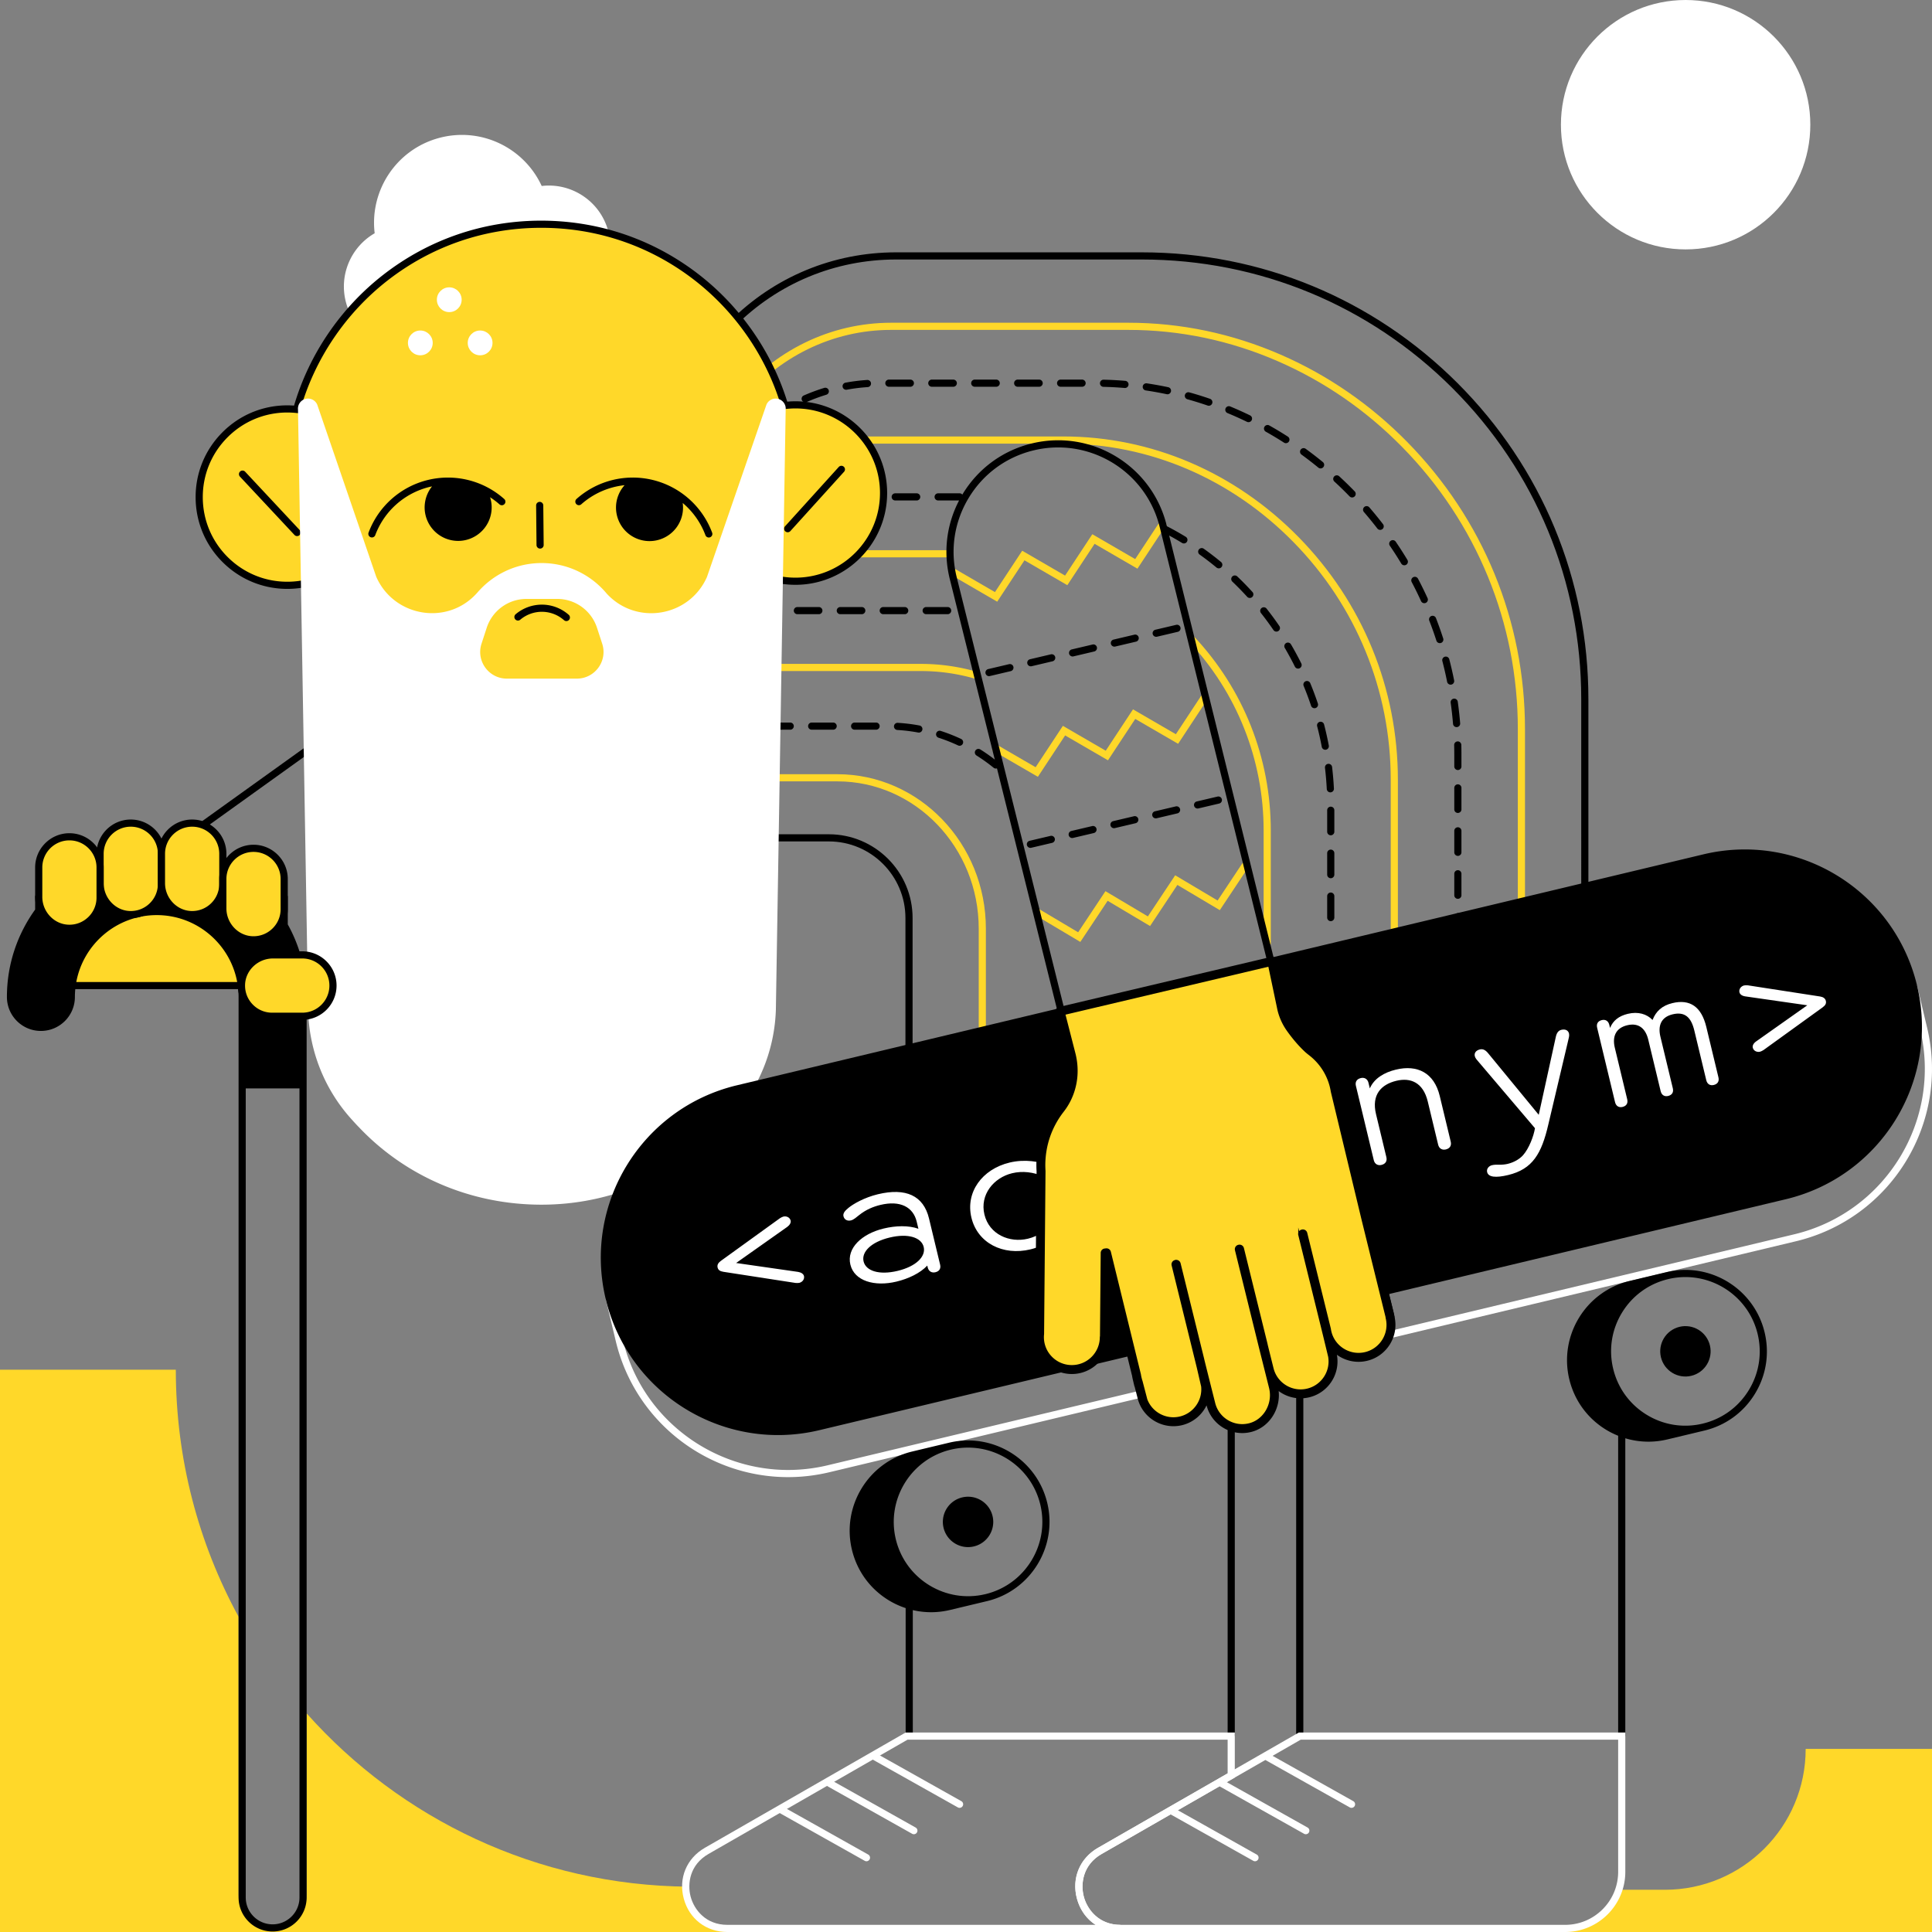 <svg xmlns="http://www.w3.org/2000/svg" xmlns:xlink="http://www.w3.org/1999/xlink" xml:space="preserve" viewBox="0 0 1080 1080"><rect x="0" y="0" width="1080" height="1080" fill="#808080" stroke="none"/><path fill="#FFD829" d="M384.899 1054.664c-84.896-.694-161.049-37.99-213.488-96.864v101.358c0 10.505-8.516 19.021-19.021 19.021s-19.021-8.516-19.021-19.021V903.784c-22.368-41.035-35.088-88.085-35.088-138.109H0V1080h413.054c-15.232 0-29.135-12.931-28.155-25.336zM1009.385 977.655v.023c0 43.474-35.243 78.719-78.718 78.719h-25.142c-3.558 13.581-20.912 23.603-35.609 23.603H1080V977.655h-70.615z"/><circle cx="942.272" cy="69.708" r="69.708" fill="#FFF"/><path d="m103.13 466.117 92.636-66.47 2.332 3.25-92.637 66.47z"/><path fill="#FFD829" d="M852.477 538.176h-4V407.56c0-59.312-23.005-115.353-64.778-157.8-20.14-20.465-43.471-36.554-69.345-47.819-26.71-11.631-54.844-17.527-83.62-17.527H498.12c-32.644 0-63.413 15.05-84.42 41.29l-3.123-2.5c21.771-27.193 53.679-42.79 87.543-42.79h132.614c29.329 0 58 6.009 85.217 17.859 26.346 11.472 50.099 27.851 70.599 48.682 42.515 43.2 65.928 100.237 65.928 160.605v130.616z"/><path d="M814.953 550.101a2 2 0 0 1-2-2v-11.654a2 2 0 0 1 4 0v11.654a2 2 0 0 1-2 2zm0-23.655a2 2 0 0 1-2-2v-12a2 2 0 0 1 4 0v12a2 2 0 0 1-2 2zm0-24a2 2 0 0 1-2-2v-12a2 2 0 0 1 4 0v12a2 2 0 0 1-2 2zm0-24a2 2 0 0 1-2-2v-12a2 2 0 0 1 4 0v12a2 2 0 0 1-2 2zm0-24a2 2 0 0 1-2-2v-12a2 2 0 0 1 4 0v12a2 2 0 0 1-2 2zm0-24a2 2 0 0 1-2-2v-6.707c0-1.752-.022-3.5-.065-5.242a2 2 0 0 1 1.949-2.049c1.081-.046 2.022.846 2.049 1.949.045 1.78.067 3.577.067 5.342v6.707a2 2 0 0 1-2 2zm-.71-23.977a2 2 0 0 1-1.991-1.836 207.404 207.404 0 0 0-1.313-11.806 2 2 0 0 1 1.702-2.259 1.995 1.995 0 0 1 2.259 1.702c.56 3.979 1.01 8.027 1.339 12.034a1.999 1.999 0 0 1-1.996 2.165zm-3.337-23.744c-.935 0-1.77-.657-1.959-1.608a205.808 205.808 0 0 0-2.663-11.575 2 2 0 0 1 3.871-1.009c1.014 3.89 1.928 7.86 2.714 11.802a2 2 0 0 1-1.963 2.39zm-6.047-23.204a2 2 0 0 1-1.903-1.386 206.455 206.455 0 0 0-3.978-11.193 2 2 0 0 1 3.729-1.447 211.92 211.92 0 0 1 4.056 11.41 2 2 0 0 1-1.904 2.616zm-8.667-22.333a2 2 0 0 1-1.82-1.171 208.91 208.91 0 0 0-5.228-10.649 1.999 1.999 0 1 1 3.539-1.863 211.906 211.906 0 0 1 5.327 10.853 1.998 1.998 0 0 1-1.818 2.83zm-11.16-21.187a2 2 0 0 1-1.716-.969 209.687 209.687 0 0 0-6.408-9.989 2 2 0 0 1 3.304-2.254 213.359 213.359 0 0 1 6.531 10.181 2 2 0 0 1-1.711 3.031zm-13.505-19.788a1.999 1.999 0 0 1-1.586-.78 210.493 210.493 0 0 0-7.505-9.201 2 2 0 1 1 3.027-2.615 215.131 215.131 0 0 1 7.647 9.377 2 2 0 0 1-1.583 3.219zm-15.671-18.134a1.996 1.996 0 0 1-1.437-.608 208.352 208.352 0 0 0-8.504-8.289 2 2 0 0 1 2.709-2.943 214.444 214.444 0 0 1 8.668 8.449 2 2 0 0 1-1.436 3.391zm-17.637-16.235a1.99 1.99 0 0 1-1.267-.453 207.344 207.344 0 0 0-9.399-7.262 1.997 1.997 0 0 1-.441-2.793 1.996 1.996 0 0 1 2.793-.441 209.741 209.741 0 0 1 9.583 7.402 2 2 0 0 1-1.269 3.547zm-326.038-8.277a2 2 0 0 1-1.561-3.25 94.763 94.763 0 0 1 8.265-9.04 2 2 0 0 1 2.773 2.883 90.658 90.658 0 0 0-7.915 8.657c-.395.494-.976.75-1.562.75zm306.644-5.825c-.37 0-.744-.103-1.078-.317a202.485 202.485 0 0 0-10.182-6.12 2.001 2.001 0 0 1 1.959-3.489 206.633 206.633 0 0 1 10.383 6.243 2 2 0 0 1-1.082 3.683zm-289.413-10.787a2 2 0 0 1-1.203-3.6 104.689 104.689 0 0 1 10.195-6.749 2 2 0 1 1 2.009 3.459 100.808 100.808 0 0 0-9.805 6.489 1.973 1.973 0 0 1-1.196.401zm268.501-.959c-.293 0-.591-.064-.872-.201a199.179 199.179 0 0 0-10.838-4.873 2 2 0 1 1 1.531-3.695 203.05 203.05 0 0 1 11.055 4.971 2 2 0 0 1-.876 3.798zm-22.169-9.175a2 2 0 0 1-.651-.11 195.463 195.463 0 0 0-11.351-3.527 2 2 0 0 1 1.068-3.854 198.403 198.403 0 0 1 11.585 3.6 2 2 0 0 1-.651 3.891zm-225.637-1.907a2 2 0 0 1-.803-3.833c3.725-1.629 7.58-3.06 11.458-4.252a2.006 2.006 0 0 1 2.5 1.324 2.002 2.002 0 0 1-1.324 2.5 103.4 103.4 0 0 0-11.03 4.092 1.998 1.998 0 0 1-.801.169zm202.503-4.513c-.138 0-.277-.014-.417-.044-3.861-.819-7.8-1.527-11.704-2.104-1.093-.161-1.848-1.179-1.687-2.271s1.184-1.845 2.271-1.686a195.88 195.88 0 0 1 11.949 2.149 1.998 1.998 0 0 1-.412 3.956zm-179.613-2.52a2 2 0 0 1-.361-3.967 103.88 103.88 0 0 1 12.137-1.51c1.084-.058 2.053.767 2.124 1.868a2 2 0 0 1-1.868 2.124 99.52 99.52 0 0 0-11.666 1.451 2.003 2.003 0 0 1-.366.034zm155.873-.992c-.057 0-.113-.002-.171-.007a191.888 191.888 0 0 0-11.852-.636 1.998 1.998 0 0 1-1.954-2.044 1.998 1.998 0 0 1 1.998-1.955l.046.001c4.025.09 8.097.308 12.1.647a2.001 2.001 0 0 1-.167 3.994zm-23.977-.691h-12a2 2 0 0 1 0-4h12a2 2 0 0 1 0 4zm-24 0h-12a2 2 0 0 1 0-4h12a2 2 0 0 1 0 4zm-24 0h-12a2 2 0 0 1 0-4h12a2 2 0 0 1 0 4zm-24 0h-12a2 2 0 0 1 0-4h12a2 2 0 0 1 0 4zm-24 0h-12a2 2 0 0 1 0-4h12a2 2 0 0 1 0 4z"/><path fill="#FFD829" d="M781.429 558.024h-4V435.92c0-49.974-19.32-97.173-54.402-132.904-34.843-35.488-80.535-55.032-128.661-55.032H484.248c-26.85 0-55.166 12.839-70.463 31.948l-3.123-2.5c16.016-20.007 45.587-33.448 73.586-33.448h110.117c49.208 0 95.914 19.97 131.516 56.229 35.82 36.484 55.548 84.679 55.548 135.707v122.104z"/><path fill="#FFD829" d="M710.379 528.001h-4V464.28c0-39.573-14.939-77.207-42.065-105.968l2.91-2.744c27.829 29.506 43.155 68.114 43.155 108.712v63.721zM413.869 334.159l-3.123-2.5c11.92-14.89 40.233-24.105 59.63-24.105h60.688v4h-60.688c-23.726 0-47.804 11.733-56.507 22.605z"/><path d="M529.74 343.339h-12a2 2 0 0 1 0-4h12a2 2 0 0 1 0 4zm-24 0h-12a2 2 0 0 1 0-4h12a2 2 0 0 1 0 4zm-24 0h-12a2 2 0 0 1 0-4h12a2 2 0 0 1 0 4zm-24 0h-12a2 2 0 0 1 0-4h12a2 2 0 0 1 0 4z"/><path fill="#FFD829" d="M545.359 379.488a108.79 108.79 0 0 0-30.501-4.365h-98.746v-4h98.746c10.7 0 21.34 1.522 31.622 4.525l-1.121 3.84z"/><path d="M556.691 429.622c-.443 0-.889-.146-1.259-.447a97.994 97.994 0 0 0-9.553-6.844 2 2 0 1 1 2.129-3.387 101.979 101.979 0 0 1 9.944 7.125 2 2 0 0 1-1.261 3.553zm-20.273-12.734a2.02 2.02 0 0 1-.848-.188 94.224 94.224 0 0 0-10.922-4.309 2 2 0 0 1 1.231-3.807 98.475 98.475 0 0 1 11.389 4.492 2.002 2.002 0 0 1-.85 3.812zm-22.773-7.362c-.122 0-.246-.011-.371-.034a92.173 92.173 0 0 0-11.652-1.427 2.002 2.002 0 0 1-1.881-2.113 2.004 2.004 0 0 1 2.113-1.881 96.26 96.26 0 0 1 12.158 1.489 2 2 0 0 1-.367 3.966zm-23.905-1.618h-12a2 2 0 0 1 0-4h12a2 2 0 0 1 0 4zm-24 0h-12a2 2 0 0 1 0-4h12a2 2 0 0 1 0 4zm-24 0h-12a2 2 0 0 1 0-4h12a2 2 0 0 1 0 4z"/><path fill="#FFD829" d="M551.11 577.873h-4v-58.775c0-45.384-35.449-82.307-79.022-82.307h-33.315v-4h33.315c45.778 0 83.022 38.717 83.022 86.307v58.775z"/><path d="M724.57 758.904h4v211.587h-4zM686.256 769.31h4v201.182h-4z"/><path fill="#FFF" d="m1068.685 555.766 4.688 19.616c12.189 51.008-19.393 102.421-70.4 114.61L462.704 819.094a95.6 95.6 0 0 1-22.187 2.627c-21.005 0-41.754-7.154-58.426-20.144-17.171-13.379-28.927-31.666-33.997-52.884l-4.687-19.616 725.278-173.311m2.961-4.82-733.06 175.172 5.617 23.506c10.871 45.495 51.502 76.098 96.313 76.098 7.627 0 15.374-.886 23.117-2.737l540.269-129.103c53.238-12.722 86.083-66.192 73.361-119.43l-5.617-23.506z"/><path d="M585.431 840.174c-5.835-24.417-30.448-39.533-54.866-33.702l-20.642 4.933c-24.418 5.835-39.536 30.448-33.702 54.866 2.827 11.829 10.091 21.85 20.453 28.215a45.862 45.862 0 0 0 9.593 4.443v71.563h4v-70.437a44.942 44.942 0 0 0 10.154 1.183c3.55 0 7.126-.419 10.667-1.265l20.641-4.932c24.417-5.835 39.536-30.448 33.702-54.867zm-34.632 50.976c-.468.112-.935.203-1.403.298-.23.047-.46.104-.69.146-.41.076-.82.133-1.23.196-.286.044-.572.099-.857.137-.354.047-.707.077-1.061.115-.34.037-.681.082-1.021.11-.331.027-.66.038-.99.057-.361.021-.722.05-1.082.062-.312.01-.622.004-.933.007-.376.003-.754.014-1.128.008-.288-.005-.574-.026-.861-.037-.395-.015-.791-.024-1.184-.051-.278-.019-.553-.052-.83-.077-.4-.035-.801-.064-1.198-.111-.235-.028-.467-.068-.7-.1-.436-.059-.873-.114-1.306-.187-.202-.034-.4-.079-.601-.116-.462-.085-.924-.167-1.382-.267-.169-.037-.336-.084-.505-.123-.485-.113-.969-.225-1.449-.354-.189-.051-.375-.113-.563-.167-.455-.13-.911-.258-1.361-.403-.167-.054-.33-.117-.497-.173a41.687 41.687 0 0 1-1.393-.487c-.149-.056-.293-.121-.441-.178-.473-.185-.946-.37-1.412-.571-.121-.052-.239-.112-.359-.166a43.487 43.487 0 0 1-1.453-.67c-.116-.057-.228-.12-.343-.178-.479-.24-.958-.484-1.427-.742-.071-.039-.14-.083-.211-.123a42.185 42.185 0 0 1-1.512-.88c-.093-.057-.182-.12-.275-.178-.471-.294-.94-.593-1.399-.906-.056-.038-.109-.08-.164-.118a42.489 42.489 0 0 1-1.457-1.045l-.074-.059a41.263 41.263 0 0 1-1.49-1.181c-.054-.045-.106-.094-.16-.14a40.514 40.514 0 0 1-1.345-1.175l-.054-.052a41.67 41.67 0 0 1-2.766-2.794l-.003-.004a41.272 41.272 0 0 1-5.791-8.287l-.025-.049a41.412 41.412 0 0 1-3.657-9.727c-5.321-22.273 8.469-44.725 30.742-50.047a41.496 41.496 0 0 1 9.652-1.142c18.774 0 35.844 12.842 40.394 31.883 5.317 22.273-8.473 44.724-30.745 50.046z"/><path d="M537.873 837.06c-7.564 1.808-12.231 9.405-10.424 16.97 1.808 7.564 9.405 12.231 16.97 10.424 7.565-1.808 12.231-9.405 10.424-16.97s-9.406-12.232-16.97-10.424zM986.439 744.841c-5.836-24.418-30.443-39.538-54.866-33.702l-20.642 4.933c-24.418 5.835-39.536 30.448-33.702 54.866 2.827 11.829 10.091 21.85 20.453 28.215a45.947 45.947 0 0 0 6.876 3.443v167.896h4V804.007a44.936 44.936 0 0 0 12.871 1.897c3.55 0 7.126-.419 10.667-1.265l20.641-4.933c11.828-2.826 21.849-10.09 28.214-20.453 6.366-10.361 8.315-22.583 5.488-34.412zm-8.896 32.32c-5.806 9.452-14.946 16.077-25.735 18.655-10.789 2.581-21.937.801-31.39-5.005-9.453-5.807-16.078-14.946-18.656-25.736-2.578-10.789-.801-21.938 5.005-31.39 5.807-9.452 14.946-16.078 25.736-18.656a41.506 41.506 0 0 1 9.653-1.143c18.772 0 35.843 12.843 40.393 31.884 2.578 10.791.8 21.938-5.006 31.391z"/><circle cx="942.155" cy="755.423" r="14.082" transform="rotate(-19.33 942.083 755.39)"/><path d="M510.145 587.699h-4v-74.521c0-23.608-19.206-42.814-42.814-42.814h-93.038l-.605-197.682c-.108-35.125 13.49-68.168 38.289-93.044 24.801-24.876 57.804-38.576 92.93-38.576h137.349c66.688 0 129.384 25.97 176.539 73.124 47.154 47.155 73.124 109.851 73.124 176.538v107.893h-4V390.725c0-65.619-25.554-127.311-71.953-173.709-46.399-46.399-108.091-71.953-173.71-71.953h-137.35c-34.056 0-66.053 13.282-90.097 37.4-24.043 24.117-37.227 56.153-37.122 90.208l.594 193.693h89.05c25.813 0 46.814 21.001 46.814 46.814v74.521z"/><path fill="#FFF" d="M201.553 183.709c17.968-24.864 45.271-43.018 77.879-48.712 21.447-3.746 42.562-1.642 61.712 5.16a34.315 34.315 0 0 0-1.18-11.165c-4.568-16.602-20.559-26.993-37.151-25.024-9.871-21.468-34.106-33.253-57.631-26.78-23.763 6.539-38.619 29.456-35.737 53.208-13.246 7.625-20.213 23.484-15.969 38.905a34.223 34.223 0 0 0 8.077 14.408z"/><defs><path id="a" d="M444.225 226.316a50.481 50.481 0 0 0-5.589.369c-17.602-59.028-72.524-101.856-137.209-101.337-64.689.518-118.922 44.219-135.577 103.521a49.577 49.577 0 0 0-5.586-.278c-27.229.215-49.123 22.466-48.906 49.694.218 27.23 22.468 49.122 49.695 48.904a49.426 49.426 0 0 0 12.008-1.58c22.414 49.722 72.592 84.159 130.639 83.695 58.045-.467 107.666-35.701 129.281-85.778a49.486 49.486 0 0 0 12.035 1.387c27.226-.216 49.119-22.465 48.902-49.693-.221-27.227-22.468-49.123-49.693-48.904z"/></defs><defs><path id="b" d="M302.559 411.31c-56.027.003-107.027-32.566-130.632-83.368a51.541 51.541 0 0 1-10.858 1.249l-.422.002c-13.547 0-26.307-5.224-35.974-14.735-9.768-9.612-15.207-22.452-15.316-36.155s5.124-26.629 14.735-36.396c9.612-9.768 22.452-15.206 36.155-15.314a50.552 50.552 0 0 1 4.135.14c8.458-28.792 26.173-54.752 50.017-73.247 25.09-19.46 55.178-29.881 87.012-30.136 31.836-.207 62.08 9.682 87.477 28.738 24.136 18.11 42.263 43.784 51.181 72.437a51.895 51.895 0 0 1 4.14-.208h.002l.416-.002c28.096 0 51.063 22.743 51.29 50.893.226 28.286-22.603 51.482-50.887 51.708a52.308 52.308 0 0 1-10.88-1.074c-22.942 51.523-73.957 85.012-130.435 85.465l-1.156.003zM174.19 323.251l.693 1.537c22.795 50.571 73.369 82.958 128.8 82.517 55.446-.445 105.478-33.641 127.46-84.57l.668-1.547 1.639.396a47.59 47.59 0 0 0 11.548 1.331c26.078-.208 47.126-21.595 46.918-47.677-.209-26.081-21.604-47.128-47.675-46.922h.002a48.633 48.633 0 0 0-5.37.354l-1.673.201-.481-1.615c-8.491-28.477-26.331-54.036-50.232-71.97-24.379-18.293-53.36-27.942-83.879-27.942-.389 0-.775.002-1.165.005-30.949.248-60.2 10.378-84.591 29.297-23.612 18.314-41.042 44.156-49.076 72.766l-.456 1.623-1.678-.175a50.225 50.225 0 0 0-5.36-.268c-12.636.1-24.475 5.114-33.337 14.12-8.862 9.005-13.688 20.923-13.587 33.559.101 12.635 5.116 24.473 14.122 33.335 9.005 8.862 20.944 13.713 33.558 13.585a47.533 47.533 0 0 0 11.521-1.516l1.631-.424z"/></defs><use xlink:href="#a" fill="#FFD829" overflow="visible"/><use xlink:href="#b" overflow="visible"/><clipPath id="c"><use xlink:href="#a" overflow="visible"/></clipPath><use xlink:href="#a" fill="none" stroke="#000" stroke-miterlimit="10" overflow="visible"/><path d="M166.072 299.677a1.993 1.993 0 0 1-1.461-.635l-30.497-32.629a1.997 1.997 0 0 1 .096-2.826 1.998 1.998 0 0 1 2.826.096l30.497 32.629a1.997 1.997 0 0 1-1.461 3.365zM440.34 297.534a2 2 0 0 1-1.482-3.342l29.972-33.115a2 2 0 1 1 2.965 2.683l-29.972 33.115a1.99 1.99 0 0 1-1.483.659zM238.988 268.354a47.374 47.374 0 0 0-32.959 29.381 2 2 0 0 0 3.746 1.404 43.372 43.372 0 0 1 30.176-26.902c.518-.128 1.039-.227 1.558-.336a18.624 18.624 0 0 0-3.806 8.26c-1.919 10.169 4.768 19.965 14.935 21.882 10.163 1.917 19.964-4.769 21.883-14.936.596-3.16.349-6.281-.565-9.144a43.5 43.5 0 0 1 5.244 3.968 1.999 1.999 0 1 0 2.656-2.99 47.377 47.377 0 0 0-42.868-10.587zM398.078 297.735a47.37 47.37 0 0 0-32.959-29.381 47.371 47.371 0 0 0-42.868 10.587 2 2 0 0 0 2.656 2.99 43.4 43.4 0 0 1 24.244-10.709 18.694 18.694 0 0 0-3.337 5.265c-4.005 9.54.485 20.521 10.02 24.526 9.539 4.006 20.519-.479 24.525-10.02a18.616 18.616 0 0 0 1.277-9.82 43.39 43.39 0 0 1 12.695 17.966 2.001 2.001 0 1 0 3.747-1.404zM301.916 306.667a2 2 0 0 1-2-1.98l-.219-22.12a2 2 0 0 1 1.98-2.02h.02a2 2 0 0 1 2 1.98l.219 22.12a2 2 0 0 1-1.98 2.02h-.02z"/><path fill="#FFF" d="M302.743 673.424c39.12-.001 74.496-15.996 99.962-41.799 1.703-1.424 3.532-3.274 5.56-5.563a164.072 164.072 0 0 0 4.421-5.204c13.015-15.988 20.372-35.828 21.031-56.433l5.481-335.464a5.62 5.62 0 0 0-5.595-6.15 5.619 5.619 0 0 0-5.152 3.375l-33.259 96.359c-9.804 22.14-38.998 27.247-55.667 9.684a53.456 53.456 0 0 1-.326-.347c-8.687-10.465-21.79-17.134-36.454-17.134-14.389 0-27.254 6.44-35.94 16.568-.316.347-.636.691-.96 1.031-16.662 17.473-45.807 12.166-55.53-9.934l-32.986-96.227a5.62 5.62 0 0 0-10.747 2.775l5.692 336.622c.728 22.078 9.153 43.218 23.876 59.687l.532.592c1.078 1.193 2.822 3.119 3.792 4.079 25.61 27.157 61.998 43.482 102.271 43.482h.001m19.711-294.069h-39.113c-10.137 0-17.317-9.899-14.17-19.534l2.902-8.887a23.4 23.4 0 0 1 22.244-16.136h17.162a23.4 23.4 0 0 1 22.244 16.136l2.902 8.887c3.147 9.635-4.034 19.534-14.171 19.534z"/><path d="M316.598 347.182a1.99 1.99 0 0 1-1.324-.502 18.678 18.678 0 0 0-24.442-.261 2 2 0 0 1-2.588-3.05 22.688 22.688 0 0 1 14.658-5.373 22.653 22.653 0 0 1 15.022 5.688 2 2 0 0 1-1.326 3.498z"/><circle cx="234.964" cy="191.685" r="6.925" fill="#FFF"/><circle cx="251.141" cy="167.548" r="6.925" fill="#FFF"/><circle cx="268.392" cy="191.685" r="6.925" fill="#FFF"/><path fill="#FFF" d="M626.358 1080h-219.79c-11.765 0-21.325-7.345-24.356-18.712s1.603-22.497 11.805-28.354l112.233-64.442h184.006v25.159l-74.457 42.752c-10.429 5.988-11.868 16.593-9.932 23.854 1.937 7.263 8.465 15.743 20.491 15.743v4zM507.316 972.491l-111.308 63.911c-10.429 5.988-11.868 16.593-9.932 23.854 1.937 7.263 8.465 15.743 20.491 15.743H612.45c-5.02-3.26-8.755-8.357-10.449-14.712-3.031-11.367 1.603-22.497 11.805-28.354l72.449-41.6V972.49H507.316z"/><path fill="#FFD829" stroke="#000" stroke-miterlimit="10" d="m437.32 1012.039 47.032 26.414"/><path fill="#FFF" d="M484.35 1040.452c-.331 0-.668-.082-.978-.256l-47.032-26.413a2.001 2.001 0 0 1 1.959-3.489l47.032 26.413a2.001 2.001 0 0 1-.981 3.745z"/><path fill="#FFD829" stroke="#000" stroke-miterlimit="10" d="m463.823 996.93 47.032 26.414"/><path fill="#FFF" d="M510.853 1025.344c-.331 0-.668-.082-.978-.256l-47.032-26.414a2.001 2.001 0 0 1 1.959-3.489l47.032 26.414a2.001 2.001 0 0 1-.981 3.745z"/><path fill="#FFD829" stroke="#000" stroke-miterlimit="10" d="m489.375 982.185 47.032 26.414"/><path fill="#FFF" d="M536.405 1010.599c-.331 0-.668-.082-.978-.256l-47.032-26.414a2.001 2.001 0 0 1 1.959-3.489l47.032 26.414a2.001 2.001 0 0 1-.981 3.745z"/><path fill="#FFD829" stroke="#000" stroke-miterlimit="10" d="m654.519 1012.039 47.032 26.414M682.924 996.93l47.032 26.414M708.476 982.185l47.032 26.414"/><path fill="#FFF" d="m726.04 968.491-112.233 64.442c-10.202 5.857-14.836 16.987-11.805 28.354S614.594 1080 626.358 1080h248.559c18.551 0 33.643-15.092 33.643-33.643v-77.866H726.04zm178.519 77.866c0 16.345-13.298 29.643-29.643 29.643H626.358c-12.026 0-18.555-8.48-20.491-15.743-1.937-7.262-.497-17.866 9.932-23.854l38.577-22.15 46.197 25.944a2 2 0 1 0 1.959-3.489l-44.116-24.775 23.332-13.397c.064.047.125.098.197.138l47.032 26.414a2 2 0 1 0 1.959-3.489l-45.173-25.37 21.594-12.399c.047.032.089.069.139.098l47.032 26.414a2 2 0 1 0 1.959-3.489l-45.108-25.333 15.727-9.03h177.453v73.867z"/><path fill="#FFD829" d="m557.44 336.347-25.589-14.853 2.008-3.459 22.322 12.954 15.24-23.128 23.955 13.904 15.239-23.127 23.96 13.901 14.203-21.551 3.34 2.201-16.283 24.706-23.958-13.902-15.241 23.129-23.955-13.903zM580.179 434.24l-25.589-14.85 2.008-3.459 22.321 12.954 15.24-23.127 23.955 13.902 15.241-23.128 23.958 13.903 14.204-21.552 3.34 2.201-16.284 24.706-23.958-13.902-15.241 23.128-23.955-13.903z"/><path d="M552.868 377.97a2 2 0 0 1-.456-3.947l11.681-2.749a2 2 0 1 1 .916 3.894l-11.681 2.749a2.018 2.018 0 0 1-.46.053zm23.361-5.498a2 2 0 0 1-.456-3.947l11.682-2.749a2.006 2.006 0 0 1 2.405 1.489 2.001 2.001 0 0 1-1.489 2.405l-11.682 2.749a2.011 2.011 0 0 1-.46.053zm23.363-5.498a2 2 0 0 1-.456-3.947l11.681-2.749a2.001 2.001 0 0 1 .916 3.894l-11.681 2.749a2.024 2.024 0 0 1-.46.053zm23.361-5.498c-.907 0-1.728-.62-1.944-1.542a1.998 1.998 0 0 1 1.488-2.404l11.681-2.75a2 2 0 0 1 .916 3.892l-11.681 2.75a1.959 1.959 0 0 1-.46.054zm23.362-5.499a2 2 0 0 1-.456-3.947l11.681-2.749a2.001 2.001 0 0 1 .916 3.894l-11.681 2.749a2.011 2.011 0 0 1-.46.053zM576.004 473.963a2 2 0 0 1-.456-3.947l11.681-2.749a2 2 0 0 1 .916 3.894l-11.681 2.749a2.018 2.018 0 0 1-.46.053zm23.361-5.498a2 2 0 0 1-.456-3.947l11.682-2.749a2.001 2.001 0 0 1 .916 3.894l-11.682 2.749a2.011 2.011 0 0 1-.46.053zm23.362-5.498a2 2 0 0 1-.456-3.947l11.681-2.749a2.001 2.001 0 0 1 .916 3.894l-11.681 2.749a2.011 2.011 0 0 1-.46.053zm23.362-5.499a2 2 0 0 1-.456-3.947l11.681-2.749a2.001 2.001 0 0 1 .916 3.894l-11.681 2.749a2.024 2.024 0 0 1-.46.053zm23.362-5.498a2 2 0 0 1-.456-3.947l11.681-2.749a2.001 2.001 0 0 1 .916 3.894l-11.681 2.749a2.018 2.018 0 0 1-.46.053z"/><path fill="#FFD829" d="m603.913 526.538-25.35-15.081 2.045-3.437 22.078 13.135 15.269-22.984 23.714 14.108 15.269-22.985 23.718 14.108 14.219-21.401 3.332 2.213-16.324 24.571-23.718-14.108-15.27 22.985-23.713-14.108z"/><path d="M736.286 405.923a174.506 174.506 0 0 1 2.591 11.572 2.003 2.003 0 0 0 2.336 1.596 2 2 0 0 0 1.596-2.336 178.786 178.786 0 0 0-2.651-11.84 2.001 2.001 0 0 0-3.872 1.008zM723.854 372.65a2 2 0 0 0 3.582-1.78 176.14 176.14 0 0 0-5.77-10.674 1.999 1.999 0 1 0-3.451 2.021 173.322 173.322 0 0 1 5.639 10.433zM732.908 394.556a2 2 0 0 0 3.793-1.269 177.127 177.127 0 0 0-4.246-11.367 2 2 0 1 0-3.697 1.527 172.311 172.311 0 0 1 4.15 11.109zM711.869 352.202a1.999 1.999 0 1 0 3.302-2.256 175.083 175.083 0 0 0-7.188-9.775 2.002 2.002 0 0 0-3.139 2.481 170.69 170.69 0 0 1 7.025 9.55zM745.903 476.931a2 2 0 0 0-4 0v12a2 2 0 0 0 4 0v-12zM745.903 452.931a2 2 0 0 0-4 0v12a2 2 0 0 0 4 0v-12zM743.903 498.931a2 2 0 0 0-2 2v12a2 2 0 0 0 4 0v-12a2 2 0 0 0-2-2zM742.423 426.996a2 2 0 0 0-1.751 2.222c.464 3.909.8 7.886 1 11.818a2 2 0 1 0 3.995-.204 181.685 181.685 0 0 0-1.021-12.086c-.131-1.097-1.126-1.866-2.223-1.75zM670.634 310.025a167.467 167.467 0 0 1 9.395 7.229 1.997 1.997 0 0 0 2.816-.266 2 2 0 0 0-.266-2.816 171.42 171.42 0 0 0-9.621-7.402 2 2 0 1 0-2.324 3.255zM697.174 333.611c.395.434.936.653 1.479.653a2 2 0 0 0 1.478-3.346 175.47 175.47 0 0 0-8.48-8.682 2.002 2.002 0 0 0-2.828.066 2.002 2.002 0 0 0 .066 2.828 170.93 170.93 0 0 1 8.285 8.481zM500.433 279.769h12a2 2 0 0 0 0-4h-12a2 2 0 0 0 0 4z"/><path d="m745.903 526.885-34.012 8.127-.004-.016-58.311-235.638a166.2 166.2 0 0 1 7.17 4.129 2 2 0 1 0 2.084-3.414 168.585 168.585 0 0 0-10.544-5.929l-.116-.468c-8.208-33.426-42.086-53.956-75.512-45.759-16.23 3.979-29.931 14.046-38.576 28.349-.044.073-.082.147-.126.22a1.987 1.987 0 0 0-1.524-.719h-12a2 2 0 0 0 0 4h11.699c-7.045 13.504-8.916 28.913-5.217 43.831l59.896 240.346-178.864 42.741c-53.238 12.722-86.083 66.192-73.361 119.43 12.722 53.238 66.192 86.083 119.43 73.361l141.537-33.822a19.974 19.974 0 0 0 8.346-1.994l23.229-5.551 2.227 9.082c.091.616.2 1.189.335 1.757.023.098 2.958 11.572 3.187 12.266.041.127.095.247.158.359l.02.074c.018.068.039.136.063.201 3.572 9.449 13.681 14.795 23.504 12.441 6.535-1.572 11.63-6.233 13.985-12.131.161.639.26 1.031.275 1.097a19.993 19.993 0 0 0 9.058 12.456 19.991 19.991 0 0 0 15.214 2.404c10.138-2.44 16.729-13.024 14.97-23.569a20.167 20.167 0 0 0 2.436 1.749 19.988 19.988 0 0 0 15.215 2.404c10.304-2.474 16.935-12.591 15.097-23.032a4.528 4.528 0 0 0-.025-.124l-.34-1.403c4.726 3.953 11.197 5.701 17.633 4.157 10.604-2.548 17.229-13.106 14.995-23.71a1.967 1.967 0 0 0-.055-.612l-2.611-10.595 221.818-53.005c53.238-12.722 86.083-66.192 73.361-119.43-12.722-53.238-66.192-86.083-119.43-73.361l-206.314 49.301m-151.204 36.132-59.902-240.382c-3.764-15.181-1.381-30.913 6.71-44.299s20.913-22.809 36.105-26.532a58.343 58.343 0 0 1 13.908-1.687c26.277 0 50.227 17.885 56.766 44.514l.001.004 59.714 241.308-113.302 27.074zm64.989 227.385c-7.845 1.882-15.899-2.361-18.792-9.87l-2.708-10.354a1.975 1.975 0 0 0-.17-.436c-.238-.932-.404-1.583-.438-1.726a16.731 16.731 0 0 1-.28-1.491 1.806 1.806 0 0 0-.037-.192l-2.244-9.152 31.334-7.488 3.195 12.975 2.402 10.414c.83 8.001-4.425 15.435-12.262 17.32zm38.531 3.827a16.007 16.007 0 0 1-12.189-1.926 16.02 16.02 0 0 1-7.258-9.982c-.032-.132-.377-1.502-.889-3.536-1.504-5.979-5.026-19.98-5.188-20.762a1.693 1.693 0 0 0-.038-.196l-2.245-9.102 31.358-7.493 2.642 10.72 5.507 21.979.025.118c2.134 8.894-3.235 18.136-11.725 20.18zm32.621-19.417a16.013 16.013 0 0 1-12.191-1.926 16.029 16.029 0 0 1-7.257-9.994l-.357-1.431c-.696-2.785-2.815-11.262-2.944-11.934a1.835 1.835 0 0 0-.04-.209l-2.234-9.055 31.352-7.492 2.903 11.784 2.871 11.866c1.436 8.345-3.87 16.414-12.103 18.391zm32.364-20.402c-8.639 2.072-17.368-3.266-19.446-11.899-.109-.466-.2-.954-.276-1.494a1.854 1.854 0 0 0-.039-.197l-2.223-9.015 31.358-7.493 2.479 10.059c-.013.237.017.478.089.709 2 8.607-3.335 17.261-11.942 19.33z"/><path fill="#FFD829" stroke="#000" stroke-miterlimit="10" d="M21.645 501.358h137.222v49.587H21.645z"/><path d="M170.997 549.416a83.163 83.163 0 0 0-10.13-32.666v-15.392a2 2 0 0 0-2-2h-10.858c-15.249-15.892-36.672-25.813-60.385-25.813s-45.139 9.922-60.392 25.813h-5.587a2 2 0 0 0-2 2v7.105c-9.914 13.76-15.777 30.622-15.777 48.838 0 10.494 8.507 19 19 19s19-8.506 19-19c0-1.47.076-2.921.213-4.356h91.071c.125 1.31.205 2.632.216 3.971V1060.7c0 10.505 8.516 19.021 19.021 19.021s19.021-8.516 19.021-19.021V553.358a18.897 18.897 0 0 0-.413-3.942zm-14.13-46.058v6.905a84.348 84.348 0 0 0-5.243-6.905h5.243zM42.648 548.945c3.94-21.251 22.602-37.399 44.976-37.399s41.028 16.148 44.968 37.399H42.648zM167.412 1060.7c0 8.283-6.739 15.021-15.021 15.021s-15.021-6.738-15.021-15.021V608.438h30.042V1060.7z"/><path fill="#FFD829" stroke="#000" stroke-miterlimit="10" d="M55.951 477.278v16.431c0 9.301 7.232 17.222 16.527 17.553 9.758.347 17.778-7.461 17.778-17.142v-16.842c0-9.473-7.68-17.153-17.153-17.153-9.473 0-17.152 7.679-17.152 17.153z"/><path d="M73.111 513.273c-.234 0-.469-.005-.705-.013-10.176-.362-18.455-9.134-18.455-19.552v-16.432c0-10.561 8.592-19.152 19.152-19.152s19.152 8.592 19.152 19.152v16.843c0 5.245-2.079 10.14-5.854 13.782a18.986 18.986 0 0 1-13.29 5.372zm-.008-51.148c-8.355 0-15.152 6.797-15.152 15.152v16.432c0 8.29 6.549 15.268 14.598 15.554a15.047 15.047 0 0 0 11.076-4.238 15.03 15.03 0 0 0 4.631-10.904v-16.843c0-8.356-6.797-15.153-15.153-15.153z"/><path fill="#FFD829" stroke="#000" stroke-miterlimit="10" d="M90.256 477.278v16.431c0 9.301 7.232 17.222 16.527 17.553 9.758.347 17.778-7.461 17.778-17.142v-16.842c0-9.473-7.68-17.153-17.153-17.153-9.472 0-17.152 7.679-17.152 17.153z"/><path d="M107.417 513.273c-.234 0-.469-.005-.705-.013-10.177-.362-18.456-9.134-18.456-19.552v-16.432c0-10.561 8.592-19.152 19.153-19.152 10.561 0 19.152 8.592 19.152 19.152v16.843c0 5.245-2.079 10.14-5.854 13.782a18.988 18.988 0 0 1-13.29 5.372zm-.008-51.148c-8.355 0-15.153 6.797-15.153 15.152v16.432c0 8.29 6.549 15.268 14.599 15.554a15.049 15.049 0 0 0 11.076-4.238 15.03 15.03 0 0 0 4.631-10.904v-16.843c-.001-8.356-6.797-15.153-15.153-15.153z"/><path fill="#FFD829" stroke="#000" stroke-miterlimit="10" d="M168.982 533.793h-16.431c-9.301 0-17.222 7.232-17.553 16.527-.347 9.758 7.461 17.778 17.142 17.778h16.842c9.473 0 17.153-7.68 17.153-17.153 0-9.473-7.679-17.152-17.153-17.152z"/><path d="M168.982 570.099H152.14c-5.245 0-10.141-2.079-13.783-5.854-3.642-3.773-5.544-8.744-5.357-13.995.361-10.177 9.133-18.456 19.552-18.456h16.431c10.562 0 19.153 8.592 19.153 19.152-.001 10.561-8.592 19.153-19.154 19.153zm-16.431-34.306c-8.291 0-15.269 6.549-15.554 14.599-.148 4.156 1.356 8.09 4.237 11.075a15.035 15.035 0 0 0 10.905 4.632h16.842c8.355 0 15.153-6.798 15.153-15.153s-6.798-15.152-15.153-15.152h-16.43z"/><path fill="#FFD829" stroke="#000" stroke-miterlimit="10" d="M21.645 484.927v16.431c0 9.301 7.232 17.222 16.527 17.553 9.758.347 17.778-7.461 17.778-17.142v-16.842c0-9.473-7.68-17.153-17.153-17.153-9.472 0-17.152 7.68-17.152 17.153z"/><path d="M38.807 520.923c-.234 0-.469-.005-.705-.013-10.177-.362-18.456-9.134-18.456-19.552v-16.432c0-10.561 8.592-19.152 19.152-19.152 10.562 0 19.153 8.592 19.153 19.152v16.843c0 5.244-2.079 10.14-5.854 13.782a18.992 18.992 0 0 1-13.29 5.372zm-.009-51.149c-8.355 0-15.152 6.797-15.152 15.152v16.432c0 8.29 6.549 15.268 14.599 15.554 4.149.162 8.09-1.357 11.075-4.238a15.03 15.03 0 0 0 4.632-10.904v-16.843c-.001-8.356-6.799-15.153-15.154-15.153z"/><path fill="#FFD829" stroke="#000" stroke-miterlimit="10" d="M124.562 491.372v16.431c0 9.301 7.232 17.222 16.527 17.553 9.758.347 17.778-7.461 17.778-17.142v-16.842c0-9.473-7.68-17.153-17.153-17.153-9.473 0-17.152 7.68-17.152 17.153z"/><path d="M141.724 527.367c-.234 0-.47-.005-.706-.013-10.177-.361-18.456-9.133-18.456-19.552v-16.431c0-10.562 8.592-19.153 19.153-19.153 10.561 0 19.152 8.592 19.152 19.153v16.842c0 5.246-2.079 10.141-5.854 13.784a18.988 18.988 0 0 1-13.289 5.37zm-.009-51.148c-8.355 0-15.153 6.798-15.153 15.153v16.431c0 8.291 6.549 15.269 14.599 15.554a15.082 15.082 0 0 0 11.075-4.237 15.028 15.028 0 0 0 4.632-10.905v-16.842c-.001-8.356-6.798-15.154-15.153-15.154z"/><g fill="#FFF"><path d="M449.423 713.282c.417 1.732-.819 3.404-2.606 3.835-.596.144-1.363.1-2.129.055l-40.319-6.228c-1.969-.328-2.893-1.023-3.231-2.432-.339-1.407.381-2.611 1.772-3.634l33.075-23.884c.662-.389 1.324-.776 1.92-.92 1.788-.43 3.649.497 4.066 2.229.286 1.191-.525 2.533-1.918 3.556l-28.551 20.159 34.597 4.969c1.704.279 3.038 1.104 3.324 2.295zM475.366 706.926c-2.215-9.206 6.438-17.246 18.591-20.17 6.672-1.605 13.921-1.859 19.443.136l-.965-4.008c-1.954-8.124-9.188-11.998-20.269-9.333-4.052.975-8.064 2.628-11.978 5.747-1.273.994-2.92 2.535-4.469 2.908-2.145.516-3.768-.47-4.211-2.311-.391-1.624.778-3.052 2.781-4.68 2.733-2.262 8.937-5.816 16.443-7.622 15.607-3.755 25.511.738 28.586 13.52l6.201 25.778c.521 2.167-.357 3.753-2.621 4.298-2.025.487-3.768-.469-4.289-2.636l-.26-1.083c-4.011 4.288-10.582 7.358-17.255 8.964-12.15 2.924-23.513-.301-25.728-9.508zm40.985-9.86c-1.277-5.308-8.675-7.769-19.04-5.274-10.366 2.494-15.835 8.05-14.559 13.357s8.675 7.768 19.041 5.273c10.366-2.493 15.836-8.048 14.558-13.356zM574.6 692.449c5.72-1.376 10.942-4.81 14.916-9.776 1.355-1.701 2.245-2.717 4.032-3.146 1.669-.401 3.529.525 3.895 2.041.391 1.625-.209 2.801-1.684 4.53-4.396 5.298-11.386 10.303-19.726 12.309-15.37 3.698-29.588-3.538-33.001-17.729-3.414-14.188 5.957-27.099 21.326-30.797 8.341-2.006 16.841-.728 23.166 1.989 2.101.87 3.169 1.645 3.56 3.27.365 1.516-.87 3.188-2.539 3.59-1.788.43-3.042-.071-5.022-.97-5.797-2.614-12.012-3.298-17.73-1.922-10.246 2.466-18.177 11.936-15.492 23.092 2.683 11.157 14.053 15.985 24.299 13.519zM671.282 671.022c.442 1.841-.581 3.348-3.202 3.979l-42.654 10.262c-2.62.631-4.218-.246-4.66-2.087-.417-1.732.607-3.239 3.228-3.87 3.575-.86 9.134-1.854 12.733-2.605l-8.442-35.094c-3.31.911-9.069 2.641-12.525 3.472-2.62.63-4.218-.246-4.661-2.087-.417-1.732.607-3.24 3.229-3.87l15.846-3.812c2.383-.573 4.126.384 4.646 2.549l.756 3.141c1.676-6.131 8.013-10.177 14.209-11.668 3.812-.917 8.905-1.226 12.763.139 1.783.602 2.759 1.514 3.098 2.921.442 1.842-.819 3.406-2.487 3.808-1.787.43-3.373.123-4.985-.291-2.696-.727-5.646-.935-8.981-.132-8.578 2.064-12.391 10.315-10.071 19.955l4.639 19.28c5.335-1.398 18.481-4.905 22.89-5.966 2.616-.633 4.214.244 4.631 1.976zM685.163 646.484c-3.388-14.08 5.958-27.099 21.327-30.797 15.37-3.697 29.615 3.646 33.002 17.727 3.389 14.082-5.958 27.102-21.327 30.799-15.37 3.698-29.614-3.647-33.002-17.729zm47.061-11.321c-2.58-10.722-13.459-16.127-24.301-13.519s-18.072 12.37-15.493 23.092c2.58 10.724 13.459 16.128 24.301 13.52 10.843-2.609 18.074-12.369 15.493-23.093zM803.944 639.909l-5.811-24.153c-2.606-10.832-9.792-13.458-17.536-11.595-8.459 2.035-14.021 7.728-11.391 18.667l5.785 24.046c.521 2.167-.476 3.782-2.74 4.327-2.025.487-3.768-.469-4.289-2.636l-10.006-41.593c-.521-2.166.477-3.781 2.74-4.325 2.025-.488 3.768.468 4.289 2.634l.756 3.142c2.428-5.625 8.061-8.929 14.613-10.506 11.915-2.866 21.342 1.741 24.469 14.739l6.149 25.562c.521 2.167-.477 3.782-2.74 4.327-2.024.487-3.766-.469-4.288-2.636zM831.317 655.209c-.443-1.841.938-3.434 2.726-3.863 1.31-.315 2.699-.306 3.969-.268 1.652.061 3.492-.153 4.802-.468 3.456-.832 6.558-2.608 8.55-4.807 3.373-3.791 5.991-10.723 6.694-15.132l-31.292-36.815c-1.054-1.236-2.055-2.255-2.342-3.446-.417-1.733.607-3.24 2.871-3.785 1.787-.43 3.266.475 4.713 2.304l28.154 34.247 9.496-43.306c.457-2.286 1.362-3.765 3.149-4.194 2.265-.545 3.861.331 4.278 2.064.287 1.191-.142 2.556-.518 4.136L865.51 628.65c-3.775 16.262-8.755 24.907-22.456 28.203-7.028 1.692-11.06 1.172-11.737-1.644zM909.622 573.121c-6.553 1.576-8.396 6.489-6.937 12.556l6.931 28.811c.521 2.166-.356 3.753-2.621 4.298-2.024.487-3.648-.497-4.17-2.665l-10.006-41.592c-.521-2.166.358-3.753 2.621-4.298 2.026-.487 3.648.497 4.17 2.663l.417 1.734c1.668-4.068 4.826-6.662 9.949-7.895 5.719-1.375 10.607.085 13.809 3.438 1.87-4.803 5.254-8.024 11.092-9.429 9.77-2.351 16.223 1.941 18.959 13.314l6.774 28.161c.521 2.167-.357 3.754-2.621 4.298-2.025.487-3.648-.497-4.17-2.664l-6.696-27.837c-1.746-7.257-5.213-10.663-12.123-9-6.553 1.576-8.276 6.46-6.817 12.526l6.932 28.811c.521 2.167-.358 3.754-2.622 4.298-2.025.487-3.648-.497-4.17-2.664l-6.932-28.811c-1.459-6.065-5.215-9.63-11.769-8.053zM972.366 554.704c-.417-1.732.819-3.405 2.606-3.835.596-.144 1.363-.1 2.131-.055l40.317 6.228c1.706.276 2.893 1.022 3.231 2.43.339 1.408-.167 2.447-1.772 3.635l-33.073 23.885c-.664.389-1.326.776-1.922.92-1.787.43-3.648-.498-4.065-2.23-.287-1.191.405-2.503 1.917-3.555l28.551-20.16-34.596-4.968c-1.824-.249-3.038-1.103-3.325-2.295z"/></g><path fill="#FFD829" d="m710.946 537.388 5.627 26.781a31.072 31.072 0 0 0 4.766 10.507c2.329 3.303 5.707 7.601 9.827 11.445.737.687 1.537 1.301 2.33 1.922 6.743 5.278 11.484 12.992 12.9 21.804l7.627 31.743 9.541 39.707 13.573 55.068-.084.025c.001.003.008.009.009.015 2.337 9.73-3.659 19.52-13.392 21.86-9.732 2.338-19.516-3.655-21.859-13.385a18.768 18.768 0 0 1-.31-1.672L728.32 689.76l-.149.04 13.845 56.197 2.885 11.929c1.647 9.351-4.236 18.494-13.594 20.741-9.737 2.343-19.521-3.652-21.859-13.391-.135-.556-3.264-13.008-3.34-13.568l-13.183-53.444-.148.035 13.574 55.076 5.72 22.83-.184-.712c2.336 9.731-3.469 20.247-13.201 22.59-9.731 2.343-19.519-3.653-21.859-13.383-.136-.561-6.033-23.93-6.112-24.484l-13.185-53.447-.148.039 14.114 57.322 2.429 10.53c.991 8.944-4.79 17.437-13.772 19.598-8.972 2.151-17.984-2.789-21.165-11.204l-2.735-10.459 2.522 9.907c-.178-.54-3.007-11.551-3.143-12.112a18.526 18.526 0 0 1-.313-1.669l-16.769-68.396-.746.087-.41 47.188-.088-.005c-.002.007-.001.016-.001.025-.089 10.01-8.276 18.052-18.281 17.965-10.011-.09-18.057-8.275-17.966-18.282.002-.572.043-1.13.098-1.685l.798-90.943a53.131 53.131 0 0 1-.114-3.691 51.111 51.111 0 0 1 10.826-31.075 33.658 33.658 0 0 0 4.565-7.842l.091-.222c2.865-7.037 3.303-14.83 1.475-22.204l-6.227-24.289 118.376-27.964z"/><path stroke="#000" stroke-miterlimit="10" d="M694.41 800.594a19.991 19.991 0 0 1-10.47-2.97 19.993 19.993 0 0 1-9.058-12.456l-.275-1.097c-2.355 5.897-7.45 10.559-13.985 12.131-9.823 2.354-19.932-2.992-23.504-12.441a1.953 1.953 0 0 1-.063-.201l-.02-.074a1.964 1.964 0 0 1-.158-.359c-.229-.693-3.163-12.168-3.187-12.266a20.356 20.356 0 0 1-.335-1.757l-13.663-55.727-.298 34.239c-.002.21-.037.417-.102.612-.409 10.762-9.292 19.355-20.105 19.356l-.18-.001a20.002 20.002 0 0 1-14.18-6.02 19.983 19.983 0 0 1-5.669-16.054l.796-90.784a54.964 54.964 0 0 1-.113-3.758c.107-11.826 3.997-22.99 11.249-32.289a31.665 31.665 0 0 0 4.294-7.377l.088-.213c2.639-6.481 3.131-13.929 1.386-20.968l-6.224-24.274a1.998 1.998 0 0 1 1.478-2.443l118.374-27.962a1.998 1.998 0 0 1 2.417 1.535l5.627 26.78a28.908 28.908 0 0 0 4.444 9.767c2.087 2.96 5.439 7.294 9.556 11.134.61.569 1.282 1.095 1.994 1.65l.205.16c7.309 5.721 12.146 13.881 13.629 22.984l17.15 71.378 13.57 55.057c.051.205.068.411.055.612 2.233 10.604-4.392 21.162-14.995 23.71-6.436 1.544-12.907-.204-17.633-4.157l.34 1.403a1.7 1.7 0 0 1 .025.124c1.838 10.441-4.793 20.559-15.097 23.032a19.993 19.993 0 0 1-15.215-2.404 20.247 20.247 0 0 1-2.436-1.749c1.76 10.545-4.832 21.129-14.97 23.569-1.572.38-3.163.568-4.742.568zm-36.88-95.824a2.003 2.003 0 0 1 1.941 1.52l13.185 53.446c.017.065.029.131.038.196.162.781 3.685 14.783 5.188 20.762l.889 3.536a16.02 16.02 0 0 0 7.258 9.982c3.674 2.25 8 2.934 12.189 1.926 8.49-2.044 13.859-11.285 11.725-20.18a1.544 1.544 0 0 1-.025-.118l-5.507-21.979-13.575-55.083a2 2 0 0 1 1.48-2.425l.148-.035a2.005 2.005 0 0 1 2.402 1.468l13.183 53.443c.018.068.03.139.04.209.129.672 2.248 9.148 2.944 11.934l.357 1.431a16.029 16.029 0 0 0 7.257 9.994 16.013 16.013 0 0 0 12.191 1.926c8.233-1.978 13.539-10.047 12.103-18.39l-2.871-11.866-13.843-56.188a2 2 0 0 1 1.425-2.41l.149-.04a1.997 1.997 0 0 1 2.459 1.453l13.181 53.448c.017.064.029.131.039.197.076.54.167 1.028.276 1.494 2.078 8.634 10.808 13.972 19.446 11.899 8.607-2.069 13.942-10.724 11.941-19.331a2.016 2.016 0 0 1-.089-.709l-13.434-54.505-17.171-71.462a1.572 1.572 0 0 1-.03-.149c-1.308-8.136-5.625-15.433-12.157-20.546l-.202-.158c-.748-.584-1.522-1.188-2.261-1.877-4.366-4.074-7.9-8.641-10.097-11.755a32.96 32.96 0 0 1-5.074-11.183l-5.22-24.84-114.396 27.021 5.722 22.315c1.979 7.984 1.438 16.09-1.561 23.455l-.095.231a35.63 35.63 0 0 1-4.837 8.309c-6.707 8.601-10.304 18.927-10.403 29.864a50.685 50.685 0 0 0 .11 3.551c.003.046.004.093.004.139l-.798 90.943a2.22 2.22 0 0 1-.01.182 16.014 16.014 0 0 0 4.532 12.944 16.028 16.028 0 0 0 11.362 4.823l.144.001c8.82 0 16.036-7.137 16.12-15.977a2.03 2.03 0 0 1 .093-.619l.406-46.596a2 2 0 0 1 1.768-1.969l.75-.088c1-.109 1.93.533 2.171 1.511l16.769 68.396c.016.063.028.128.037.192.077.533.168 1.021.28 1.491.034.143.2.794.438 1.726.072.135.13.28.17.436l2.708 10.354c2.893 7.509 10.947 11.752 18.792 9.87 7.837-1.886 13.092-9.319 12.262-17.319l-2.402-10.414-14.107-57.293a2 2 0 0 1 1.442-2.415l.147-.038a2.13 2.13 0 0 1 .504-.061z"/></svg>